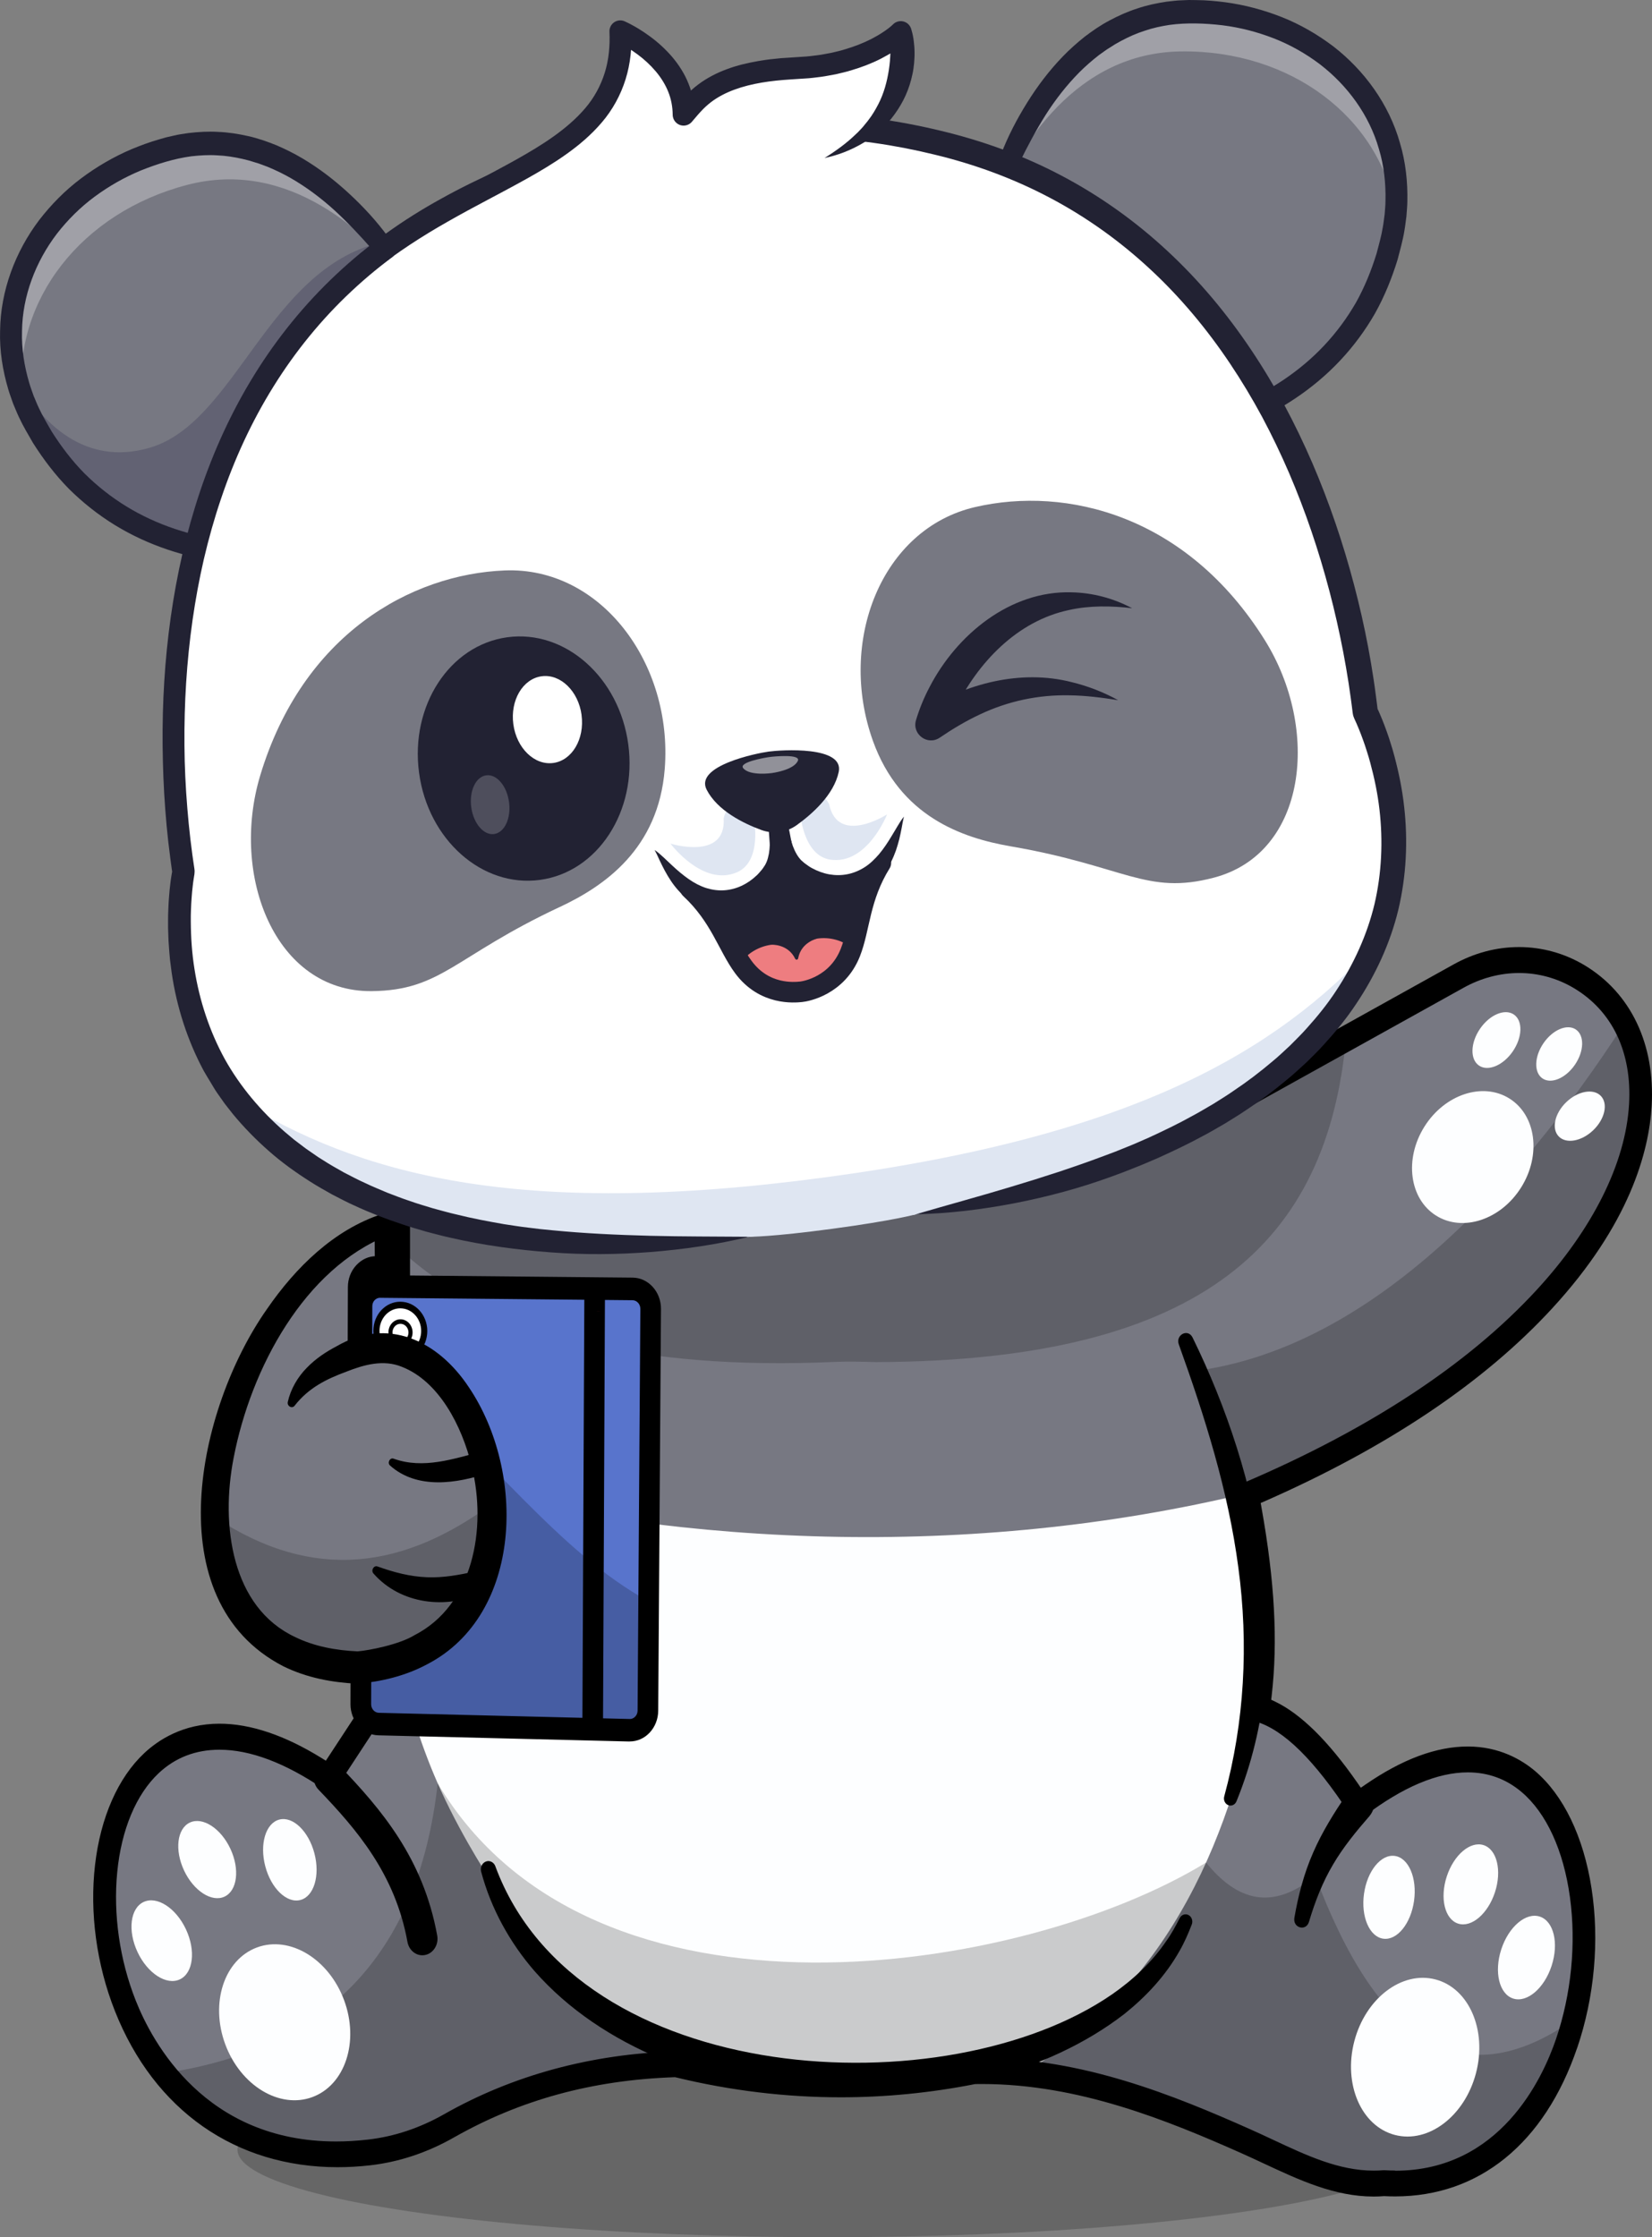 <?xml version="1.0" encoding="UTF-8"?>
<svg id="Layer_1" data-name="Layer 1" xmlns="http://www.w3.org/2000/svg" viewBox="0 0 369.35 500">
  <rect x="0" y="0" width="369.35" height="500" fill="#808080" stroke="none"/>
  <defs>
    <style>
      .cls-1 {
        fill: #512717;
      }

      .cls-2 {
        fill: #fff;
      }

      .cls-3 {
        opacity: .5;
      }

      .cls-4 {
        stroke: #223;
        stroke-linecap: round;
        stroke-linejoin: round;
        stroke-width: 4.6px;
      }

      .cls-4, .cls-5 {
        fill: none;
      }

      .cls-6 {
        opacity: .2;
      }

      .cls-7 {
        fill: #dfe6f2;
      }

      .cls-8 {
        fill: #223;
      }

      .cls-9 {
        fill: #e23a3a;
      }

      .cls-10 {
        fill: #626273;
      }

      .cls-11 {
        fill: #fdfeff;
      }

      .cls-12 {
        fill: #ee7d80;
      }

      .cls-13 {
        fill: #777882;
      }

      .cls-14 {
        fill: #5874cc;
      }

      .cls-15 {
        opacity: .2;
      }

      .cls-16 {
        fill: #62537c;
      }

      .cls-17 {
        opacity: .3;
      }
    </style>
  </defs>
  <g class="cls-6">
    <ellipse cx="185.06" cy="480.42" rx="131.97" ry="19.58"/>
  </g>
  <g>
    <g>
      <path class="cls-11" d="m351.82,451.37c-5.15,20.34-19.07,37.87-42.37,36.54-10.92.91-20.57-4.77-30.71-9.28-16-7.14-32.29-13.54-49.73-15.3-3.68-.38-7.41-.55-11.2-.47-22.22,4.43-44.43,3.92-66.63-1.54-.16,0-.32,0-.48.02-.32,0-.63.03-.94.03-17.4.73-33.95,4.96-49.38,13.72-5.57,3.16-11.63,5.24-17.88,5.95-20.95,2.39-36.11-5.56-45.82-17.7-26.97-33.64-12.18-99.39,36.86-66.07l10.21-15.56,5.38-8.21v-124.18l174.8,3.36,69.95-38.88c47.75-1.7,54.12,72.78-52.97,119.4-.66.29-1.33.58-2,.86,2.54,13.21,4.14,26.35,3.34,39.25-.18,2.87-.47,5.73-.9,8.57,6.83,1.94,14.28,9.3,22.29,21.54,39.94-30.34,57.04,12.94,48.17,47.93Z"/>
      <path class="cls-13" d="m280.92,333.21c-1.6.39-3.2.78-4.8,1.14-61.7,14.31-127.91,11.34-186.99-5.08v-79.94l174.8,3.36,37.01-20.57,25.21-14.01c8.36-4.65,18.34-4.84,26.63-.02,4.45,2.59,7.96,6.25,10.36,10.74,12.75,23.9-5.99,71.19-82.22,104.38Z"/>
      <g class="cls-6">
        <path d="m280.92,333.21c-1.6.39-3.2.78-4.8,1.14-3.04-8.36-5.62-18.46-8.33-28.03,37.3-5.18,70.25-38.71,95.34-77.49,12.75,23.9-5.99,71.19-82.22,104.38Z"/>
      </g>
      <path class="cls-13" d="m150.7,461.35c-.32,0-.63.03-.94.03-17.4.73-33.95,4.96-49.38,13.72-5.57,3.16-11.63,5.24-17.88,5.95-79,9.01-75.69-129.12-8.96-83.77l10.21-15.56,5.38-8.21v-2.34c2.14,9.79,5.18,19.68,9.46,29.02,5.28,11.54,11.92,21.31,11.92,21.31,13,19.12,26.79,29.06,36.05,36.47,1.32,1.06,2.71,2.18,4.14,3.37Z"/>
      <path class="cls-13" d="m309.45,487.91c-10.92.91-20.57-4.77-30.71-9.28-16-7.14-32.29-13.54-49.73-15.3,32.92-20.3,46.61-52.86,53.25-90.01-.18,2.87-.47,5.73-.9,8.57,6.83,1.94,14.28,9.3,22.29,21.54,63.16-47.97,69.19,88.1,5.8,84.47Z"/>
      <g class="cls-6">
        <path d="m351.82,451.37c-5.15,20.34-19.07,37.87-42.37,36.54-10.92.91-20.57-4.77-30.71-9.28-16-7.14-32.29-13.54-49.73-15.3-3.68-.38-7.41-.55-11.2-.47-22.22,4.43-44.43,3.92-66.63-1.54-.16,0-.32,0-.48.02-.32,0-.63.03-.94.03-17.4.73-33.95,4.96-49.38,13.72-5.57,3.16-11.63,5.24-17.88,5.95-20.95,2.39-36.11-5.56-45.82-17.7,35.17-5.22,56.8-25.45,61.18-64.79,34.62,58.3,131.15,42.62,171.79,17.71,6.9,8.54,14.81,10.91,24.41,2.98,13.41,35.73,31.74,50.38,57.76,32.13Z"/>
      </g>
      <path d="m352.61,457.74c3.88-11.4,5.03-24.08,3.22-35.71-1.78-11.53-6.28-20.84-12.64-26.23-2.95-2.49-7.95-5.47-15.02-5.47s-14.66,2.85-22.85,8.48l-1.07.74-.74-1.07c-3.28-4.72-6.51-8.64-9.58-11.66-3.03-2.97-6.01-5.18-8.88-6.54l-.84-.4.11-.93c1.4-12.14.68-25.5-2.28-42.03l-.18-1.01.94-.41c27.37-12.03,48.99-26.53,64.24-43.1,17.28-18.76,21.63-34.95,22.23-45.22.81-13.81-4.67-25.29-15.04-31.48-4.42-2.64-9.47-4.04-14.6-4.04s-10.06,1.34-14.61,3.86l-61.35,34.1-.31.17h-.35s-173.85-3.34-173.85-3.34h-.03c-.66,0-1.28.28-1.75.79-.51.54-.8,1.31-.8,2.1v123.22l-.21.33-12.82,19.55-.7,1.06-1.08-.67c-8.18-5.04-15.81-7.6-22.69-7.6-8.12,0-13.65,3.59-16.85,6.6-5.85,5.49-9.75,14.35-10.98,24.94-1.24,10.68.33,22.28,4.43,32.65,2.18,5.51,4.98,10.52,8.32,14.88,3.29,4.29,7.11,7.97,11.37,10.95,4.25,2.97,8.95,5.25,13.96,6.77,5.07,1.54,10.5,2.33,16.13,2.33,2.38,0,4.83-.14,7.29-.42,6.46-.74,12.77-2.83,18.76-6.24,14.82-8.41,30.94-12.81,49.26-13.45h.18s.17.04.17.04c12.16,2.95,24.56,4.45,36.84,4.45,9.98,0,20.06-.99,29.96-2.94l.11-.02h.12c.47-.01.95-.01,1.43-.01,21.47,0,41.31,8.04,58.23,15.58,1.6.71,3.21,1.47,4.76,2.19l.07.03c7.73,3.61,15.72,7.35,24.46,7.35.76,0,1.53-.03,2.28-.09h.08s.08,0,.08,0c.8.04,1.61.06,2.4.06,4.64,0,9.09-.74,13.22-2.18,4.09-1.43,7.92-3.58,11.37-6.38,3.46-2.81,6.58-6.3,9.25-10.38,2.72-4.14,5.01-8.91,6.81-14.19Zm-40.69,27.36c-.77,0-1.56-.02-2.34-.07-.04,0-.09,0-.13,0-.06,0-.12,0-.17,0-.71.06-1.43.09-2.15.09-7.76,0-14.95-3.36-22.55-6.92-1.6-.75-3.25-1.52-4.91-2.26-17.35-7.73-37.73-15.98-60.06-15.98-.61,0-1.23,0-1.84.02-.13,0-.26.02-.39.04-9.71,1.93-19.6,2.92-29.4,2.92-12.09,0-24.29-1.49-36.25-4.43-.18-.04-.35-.06-.54-.06-.02,0-.04,0-.06,0-19,.6-36.45,5.33-51.85,14.07-5.44,3.09-11.16,4.99-17.01,5.66-2.43.28-4.83.42-7.13.42-29.19,0-41.06-22.05-44.81-31.54-3.58-9.05-5.04-19.22-4.12-28.64.93-9.53,4.23-17.39,9.27-22.13,3.7-3.48,8.27-5.24,13.58-5.24,6.88,0,14.68,2.94,23.2,8.72.39.27.84.41,1.29.41.8,0,1.56-.43,2.03-1.16l15.59-23.77c.32-.5.5-1.11.5-1.72v-121.24l1.33.03,170.88,3.28h0c.41,0,.82-.1,1.16-.29l62.21-34.57c3.86-2.15,8.15-3.28,12.39-3.28,4.31,0,8.55,1.17,12.25,3.38,8.63,5.15,13.01,14.38,12.33,25.98-.77,13.14-8.13,27.9-20.73,41.55-15.26,16.54-37.28,31.02-65.45,43.04-1.17.5-1.86,1.93-1.59,3.32,3.66,19.09,4.41,33.5,2.41,46.73-.22,1.48.61,2.92,1.89,3.29,3.09.88,6.44,3.08,9.96,6.56,3.42,3.38,7.09,8.06,10.91,13.9.48.74,1.23,1.17,2.04,1.17.5,0,.98-.17,1.4-.49,8.55-6.49,16.32-9.78,23.11-9.78,4.53,0,8.57,1.47,12.01,4.38,5.56,4.7,9.4,13.07,10.83,23.56,1.41,10.37.3,21.62-3.12,31.66-3.01,8.85-12.55,29.43-35.96,29.43Z"/>
      <path d="m266.62,298.9c15.28,31.15,23.5,70.15,9.83,103.68-.33.81-1.19,1.17-1.93.82-.68-.33-1.02-1.15-.81-1.91,4.54-16.63,5.47-34.04,3.16-51.13-2.26-17.2-7.49-33.72-13.32-49.91-.74-2.12,2.03-3.59,3.07-1.55h0Z"/>
      <path d="m110.75,417.1c18.42,49.87,101.03,54.08,137.93,28.59,4.61-3.22,8.85-7.11,12.1-11.92,1.13-1.56,2.05-3.27,2.93-5.01.38-.84,1.33-1.18,2.09-.72.68.41.95,1.32.65,2.08-.78,2-1.63,3.99-2.7,5.84-3.13,5.59-7.52,10.26-12.32,14.11-34.59,26.81-101.85,24.65-131.9-9.52-5.48-6.3-9.76-13.96-11.96-22.26-.26-.97.25-1.99,1.15-2.28.84-.27,1.71.22,2.03,1.08h0Z"/>
      <path d="m94.42,436.99c-1.58,0-3-1.22-3.32-2.98-2.75-15.18-11.34-25.14-19.9-34.05-1.35-1.41-1.4-3.75-.11-5.23s3.44-1.53,4.79-.12c9.34,9.73,18.73,20.67,21.87,37.97.36,2-.83,3.95-2.67,4.34-.22.05-.44.07-.66.07Z"/>
      <path d="m306.25,405.8c-3.05,3.51-5.93,7.01-8.22,10.92-2.31,3.89-4.02,8.24-5.38,12.82-.67,2.16-3.61,1.35-3.26-.9.85-4.92,2.13-9.9,4.2-14.6,2.04-4.71,4.75-8.96,7.45-12.98,2.96-4.07,8.35.82,5.2,4.74h0Z"/>
      <ellipse class="cls-11" cx="316.41" cy="459.81" rx="17.96" ry="14.06" transform="translate(-208.39 649.87) rotate(-75.38)"/>
      <ellipse class="cls-11" cx="341.28" cy="437.51" rx="9.63" ry="5.92" transform="translate(-180.51 626.24) rotate(-71.93)"/>
      <ellipse class="cls-11" cx="328.85" cy="421.15" rx="9.22" ry="5.67" transform="translate(-173.53 603.14) rotate(-71.93)"/>
      <ellipse class="cls-11" cx="310.57" cy="424.05" rx="9.34" ry="5.65" transform="translate(-152.33 673.05) rotate(-82.06)"/>
      <ellipse class="cls-11" cx="63.65" cy="451.96" rx="14.17" ry="17.83" transform="translate(-152.99 50.23) rotate(-20.32)"/>
      <ellipse class="cls-11" cx="36.13" cy="433.75" rx="5.98" ry="9.55" transform="translate(-180.62 56.3) rotate(-25.11)"/>
      <ellipse class="cls-11" cx="46.3" cy="415.62" rx="5.72" ry="9.14" transform="translate(-171.97 58.91) rotate(-25.11)"/>
      <ellipse class="cls-11" cx="64.77" cy="415.66" rx="5.68" ry="9.29" transform="translate(-103.46 30.09) rotate(-14.72)"/>
      <ellipse class="cls-11" cx="329.28" cy="258.6" rx="15.44" ry="12.77" transform="translate(-64.67 400.39) rotate(-57.94)"/>
      <ellipse class="cls-11" cx="334.55" cy="232.41" rx="6.91" ry="4.45" transform="translate(-46.13 377.38) rotate(-55.63)"/>
      <ellipse class="cls-11" cx="348.59" cy="235.53" rx="6.62" ry="4.26" transform="translate(-42.6 390.32) rotate(-55.63)"/>
      <ellipse class="cls-11" cx="353.2" cy="249.43" rx="6.53" ry="4.35" transform="translate(-74.32 314.19) rotate(-43.84)"/>
      <g class="cls-6">
        <path d="m300.94,232.11c-4.17,44.79-30.99,72.04-105.01,72.31-3.11-.08-6.23-.18-9.34-.04-43.21,1.93-76.77-5.97-97.47-25.41v-29.63l174.8,3.36,37.01-20.57Z"/>
      </g>
    </g>
    <g>
      <path class="cls-14" d="m145.48,292.52l-.46,65.4-.17,24.41c-.01,2.46-1.88,4.42-4.15,4.37l-10.55-.26-42.02-1.04-3.48-.08c-1.57-.04-2.93-1.04-3.57-2.49-.27-.59-.42-1.25-.42-1.95l.23-79.02.03-9.95c.01-2.45,1.85-4.42,4.1-4.39l56.42.54c2.25.02,4.06,2.02,4.04,4.46Z"/>
      <polygon class="cls-14" points="132.9 289.41 144.41 289.5 143.59 383.65 133.72 384.53 132.9 289.41"/>
      <line class="cls-5" x1="130.77" y1="287.96" x2="130.16" y2="386.43"/>
      <path d="m140.8,389.21s-.1,0-.15,0l-56.05-1.38c-3.45-.08-6.25-3.21-6.24-6.96l.26-88.97c0-1.85.67-3.59,1.88-4.89,1.2-1.3,2.79-2.01,4.48-2.01.02,0,.04,0,.06,0l56.41.54c3.51.03,6.35,3.17,6.33,6.99l-.62,89.8c-.01,1.86-.7,3.61-1.92,4.91-1.2,1.27-2.77,1.96-4.44,1.96Zm-55.81-99.17c-.47,0-.91.2-1.24.55-.33.35-.51.82-.51,1.33l-.26,88.97c0,1.03.77,1.89,1.73,1.91l56.05,1.38c.47.03.93-.18,1.27-.54.33-.35.52-.83.52-1.33l.62-89.8c0-1.05-.78-1.91-1.76-1.92l-56.41-.54h-.02Z"/>
      <rect x="83.47" y="334.93" width="98.51" height="4.61" transform="translate(-205.1 468.44) rotate(-89.74)"/>
      <path class="cls-5" d="m132.91,287.98c-.12,32.84-.24,65.67-.37,98.51"/>
      <g class="cls-6">
        <path d="m80.9,301.86l-.23,79.02c0,.7.15,1.36.42,1.95l7.05,2.57,42.02,1.03,10.55.26c2.27.06,4.14-1.9,4.15-4.37l.17-24.41c-10.28-5.69-19.01-13.76-27.92-22.69-8.25-8.27-16.66-17.26-26.64-25.77-3.02-2.59-6.2-5.14-9.56-7.6Z"/>
      </g>
      <g>
        <ellipse class="cls-2" cx="89.82" cy="297.82" rx="5.38" ry="5.83" transform="translate(-3.65 1.13) rotate(-.7)"/>
        <path d="m89.53,304c-.21,0-.42-.01-.64-.04-3.31-.37-5.72-3.6-5.38-7.18h0c.16-1.74.94-3.3,2.19-4.4,1.25-1.1,2.82-1.6,4.42-1.42,3.31.37,5.72,3.6,5.38,7.18-.16,1.74-.94,3.3-2.19,4.4-1.08.95-2.41,1.46-3.78,1.46Zm-4.66-7.07h0c-.26,2.77,1.61,5.26,4.16,5.54,1.24.14,2.45-.25,3.42-1.1.96-.85,1.56-2.05,1.69-3.4.26-2.77-1.61-5.26-4.16-5.54-1.24-.14-2.45.25-3.42,1.1-.96.85-1.56,2.05-1.69,3.39Z"/>
        <path d="m89.55,300.73c-.09,0-.19,0-.28-.02-1.48-.17-2.56-1.61-2.41-3.22h0c.07-.78.42-1.48.98-1.98.56-.49,1.26-.72,1.98-.64,1.48.17,2.56,1.61,2.41,3.22-.07.78-.42,1.48-.98,1.98-.49.43-1.08.65-1.7.65Zm-.02-4.87c-.41,0-.8.15-1.12.43-.37.33-.6.79-.65,1.3h0c-.1,1.06.62,2.02,1.6,2.13.48.05.94-.1,1.31-.42.37-.33.6-.79.65-1.3.1-1.06-.62-2.02-1.6-2.13-.06,0-.13-.01-.19-.01Z"/>
      </g>
    </g>
    <g>
      <g>
        <line class="cls-5" x1="86.13" y1="283.29" x2="86.04" y2="273.72"/>
        <path class="cls-16" d="m79.82,372.67c-54.03-2.24-30.48-86.42,6.21-98.95l-2.08,9.56c-2.14.09-3.87,2.02-3.87,4.38l-.05,13.6-.22,1.04c.08-.03.15-.05.22-.08,29.36-10.28,49.45,66.26-.21,70.45Z"/>
      </g>
      <g>
        <line class="cls-5" x1="86.13" y1="283.29" x2="86.04" y2="273.72"/>
        <path class="cls-13" d="m79.82,372.67c-22.19-.92-31.3-15.66-31.78-33.57-.7-25.72,16.37-57.99,37.99-65.38l-2.08,9.56c-2.14.09-3.87,2.02-3.87,4.38l-.05,13.6-.22,1.04c.08-.03.15-.05.22-.08,15.77-5.52,28.87,14.02,29.91,33.93.9,17.15-7.14,34.58-30.12,36.52Z"/>
      </g>
      <g class="cls-6">
        <path d="m79.82,372.67c-22.19-.92-31.3-15.66-31.78-33.57,22.5,14.85,42.66,11.14,61.9-2.95.9,17.15-7.14,34.58-30.12,36.52Z"/>
      </g>
      <g>
        <path d="m86.13,285.8c-1.26,0-2.29-1.11-2.31-2.49l-.09-9.57c-.01-1.39,1.01-2.53,2.28-2.54h.02c1.26,0,2.29,1.11,2.31,2.49l.09,9.57c.01,1.39-1.01,2.53-2.28,2.54h-.02Z"/>
        <path d="m80.03,304.74h0c-1.27,0-2.3-1.14-2.3-2.53l.05-14.57c0-1.85.68-3.59,1.89-4.89,1.22-1.31,2.85-2.06,4.54-2l1.95.02c1.27.01,2.3,1.15,2.29,2.54,0,1.38-1.04,2.5-2.31,2.5h-.02l-1.95-.02h-.02c-.47,0-.91.2-1.24.55-.33.36-.51.83-.51,1.33l-.05,14.57c0,1.39-1.04,2.51-2.31,2.51Z"/>
        <path d="m86.73,276.12c-18.57,7.37-30.62,29.5-34.51,49.78-2.92,15-.44,33.34,13.79,39.98,4.26,2.08,9.08,2.97,13.95,3.19,2.6-.22,9.32-1.53,12.73-3.63,13.01-6.68,16.25-23.66,12.77-37.78-2.2-9.06-7.36-18.97-15.62-22.19-4.09-1.68-8.43-.48-12.38,1.08-4.43,1.64-8.43,3.58-11.56,7.58-.57.81-1.79.13-1.55-.83.64-2.85,2.21-5.55,4.23-7.59,2.01-2.09,4.36-3.62,6.73-4.86,11.23-6.5,22.52-1.42,29.56,9.26,12.71,18.91,11.99,50.7-9.28,61.8-5,2.69-10.4,3.94-15.71,4.39-5.56-.27-11.24-1.29-16.56-3.91-28.5-14.73-19.21-57.65-3.67-79.77,6.51-9.47,15.08-17.79,25.7-21.28,2.9-.85,4.21,3.7,1.38,4.8h0Z"/>
      </g>
      <path d="m109.2,329.19c-6.99,2.35-15.89,3.79-22-1.66-.68-.63,0-1.86.82-1.52,6.66,2.38,13.3.04,19.92-1.66,2.85-.68,4.01,3.77,1.27,4.84h0Z"/>
      <path d="m107.73,355.97c-7.85,3.74-18.14,2.63-24.23-4.3-.63-.7.08-1.9.92-1.57,3.67,1.31,7.23,2.25,11,2.4,3.7.16,7.29-.52,10.94-1.33,2.71-.53,3.86,3.58,1.37,4.8h0Z"/>
    </g>
  </g>
  <g>
    <path class="cls-9" d="m134.28,293.08c-.3-.01-.59-.02-.88-.05.13,0,.45,0,.88.05"/>
    <polygon class="cls-1" points="177.21 196.75 176.88 196.85 176.86 196.74 177.21 196.75"/>
    <path class="cls-13" d="m77.18,102.97c19.29-24.39,14.69-40.46,6.66-50.04-10.14-12.1-26.13-24.9-46.03-19.7C9.46,40.63-6.19,68.31,7.41,94.16c8.13,15.45,20.36,22.91,31.13,26.47,12.1,4,24.33.41,38.63-17.66"/>
    <path class="cls-13" d="m77.18,102.97c-14.3,18.07-26.53,21.66-38.63,17.66-10.77-3.56-23.01-11.02-31.14-26.47-1.6-3.04-2.8-6.11-3.61-9.17-6.13-22.92,9-45.23,34.01-51.77,19.9-5.2,35.89,7.6,46.02,19.71.36.43.71.86,1.05,1.32,7.34,9.71,10.73,25.42-7.71,48.72"/>
    <path class="cls-10" d="m77.18,102.97c-14.3,18.07-26.53,21.66-38.63,17.66-10.77-3.56-23.01-11.02-31.14-26.47-1.6-3.04-2.8-6.11-3.61-9.17,5.53,9.4,15.08,19.33,29.67,15.08,19.21-5.59,26.33-39.63,51.42-45.83,7.34,9.71,10.73,25.42-7.71,48.72"/>
    <g class="cls-17">
      <path class="cls-2" d="m92.58,65.12c-10.38-13.46-28.16-29.69-50.76-23.79C18.19,47.51,2.98,67.12,4.92,88.52c-8.77-24.11,6.6-48.42,32.9-55.29,27.26-7.12,47.18,19.52,54.77,31.89"/>
    </g>
    <path class="cls-8" d="m91.17,65.15c-5.33-6.38-10.47-12.72-16.42-18.18-2.98-2.71-6.2-5.11-9.63-7.1-1.71-.99-3.49-1.84-5.29-2.59l-1.37-.51-.69-.25-.7-.21c-.47-.14-.93-.3-1.39-.43l-1.41-.35c-1.89-.43-3.8-.74-5.72-.81-1.92-.13-3.85,0-5.77.21-3.8.51-7.66,1.71-11.33,3.19-3.67,1.52-7.13,3.5-10.31,5.85-3.18,2.35-6,5.16-8.42,8.27-4.76,6.25-7.7,13.92-7.8,21.77-.12,3.92.51,7.84,1.63,11.61.27.95.64,1.86.95,2.8.4.91.74,1.83,1.17,2.72.82,1.8,1.87,3.52,2.86,5.26,2.14,3.38,4.56,6.57,7.36,9.41,2.82,2.8,5.96,5.28,9.35,7.36,6.79,4.17,14.57,6.67,22.52,7.69h.02c1.34.18,2.29,1.41,2.12,2.75-.17,1.35-1.4,2.3-2.74,2.12-8.56-1.1-17.01-3.8-24.46-8.37-3.72-2.28-7.17-5.01-10.28-8.09-3.07-3.12-5.72-6.61-8.05-10.29-1.08-1.89-2.21-3.74-3.13-5.75-.48-.99-.87-2.03-1.31-3.04-.35-1.05-.76-2.07-1.07-3.14C.6,82.81-.12,78.36.02,73.91c.1-8.93,3.41-17.68,8.73-24.71,2.7-3.5,5.82-6.66,9.34-9.3,3.51-2.64,7.33-4.86,11.35-6.57,2.02-.83,4.07-1.6,6.17-2.19l1.57-.45,1.63-.37c1.08-.28,2.19-.4,3.3-.58,2.22-.26,4.47-.4,6.7-.26,2.24.09,4.46.44,6.64.93,2.19.48,4.29,1.23,6.34,2.05,2.03.87,4.01,1.86,5.9,2.98,3.77,2.25,7.23,4.92,10.4,7.86,3.17,2.93,6.1,6.11,8.63,9.56,2.54,3.44,4.79,7.09,6.53,11,.28.63,0,1.36-.62,1.64-.51.23-1.1.08-1.45-.33"/>
    <path class="cls-13" d="m246.14,80.29c-25-18.44-24.76-35.16-19.53-46.52,6.61-14.35,18.69-30.92,39.25-31.15,29.3-.33,51.64,22.25,45.29,50.78-3.8,17.05-13.65,27.47-23.11,33.75-10.63,7.05-23.37,6.81-41.9-6.86"/>
    <g class="cls-17">
      <path class="cls-2" d="m221.37,47.83c6.49-15.73,19.4-36.08,42.75-36.34,24.42-.27,44.23,14.64,47.97,35.79,2.15-25.58-19.04-44.98-46.21-44.67-28.17.32-40.41,31.28-44.5,45.22"/>
    </g>
    <path class="cls-8" d="m220.4,46.78c.65-4.22,1.87-8.34,3.42-12.33,1.54-4,3.53-7.83,5.82-11.5,2.28-3.67,4.92-7.16,7.97-10.32,1.53-1.58,3.18-3.05,4.91-4.43,1.77-1.34,3.6-2.61,5.59-3.65,1.97-1.05,4.02-1.97,6.16-2.65,2.12-.73,4.33-1.19,6.53-1.52,1.11-.11,2.22-.29,3.33-.31l1.67-.07,1.64.02c2.18.01,4.36.21,6.53.49,4.33.58,8.6,1.72,12.68,3.34,4.08,1.62,7.92,3.85,11.44,6.51,6.97,5.39,12.46,12.95,14.89,21.54,1.29,4.26,1.77,8.74,1.67,13.16-.01,1.11-.14,2.21-.21,3.31-.16,1.09-.26,2.19-.46,3.27-.36,2.19-.97,4.27-1.51,6.38-1.28,4.16-2.93,8.24-5.07,12.06-2.18,3.79-4.8,7.34-7.8,10.52-5.99,6.38-13.44,11.21-21.41,14.53-1.25.52-2.68-.07-3.2-1.33-.52-1.25.07-2.69,1.32-3.21h.02c7.4-3.09,14.26-7.55,19.72-13.37,2.73-2.9,5.11-6.12,7.1-9.57,1.95-3.48,3.45-7.2,4.63-11.02.5-1.94,1.07-3.88,1.38-5.83.19-.97.27-1.96.42-2.94.06-.98.18-1.97.18-2.95.09-3.93-.33-7.88-1.47-11.63-2.16-7.55-7-14.17-13.23-18.95-3.14-2.36-6.6-4.33-10.28-5.76-3.68-1.43-7.54-2.43-11.48-2.92-3.93-.46-7.97-.6-11.77-.09-1.91.29-3.8.69-5.62,1.32-1.84.58-3.6,1.38-5.31,2.29l-1.27.71c-.42.25-.82.53-1.23.78l-.62.39-.6.42-1.19.85c-1.54,1.2-3.03,2.49-4.43,3.9-2.78,2.82-5.26,5.99-7.43,9.39-4.32,6.84-7.61,14.31-11.09,21.87-.29.62-1.02.89-1.64.61-.51-.24-.79-.78-.7-1.32"/>
    <path class="cls-2" d="m204.69,271.4c53.79-8.27,92.6-30.46,103.86-63.82,8.48-25.14-3.28-48.24-3.29-48.28-.48-1.38-7.91-101.16-88.68-125.5-22.77-6.86-43.29-6.74-63.2-4.29h0c-19.86,2.9-39.68,8.22-59.84,20.87C22.01,95.24,41.07,193.46,40.97,194.92c0,.04-5.28,25.43,9.51,47.44,19.62,29.2,62.9,40.33,116.95,34.07"/>
    <path class="cls-2" d="m308.54,207.58c-.74,2.18-1.59,4.3-2.55,6.38-13.82,29.81-51.02,49.71-101.3,57.44l-37.25,5.02c-51.21,5.93-92.73-3.74-113.65-29.6-1.17-1.44-2.27-2.93-3.31-4.47-14.79-22.01-9.51-47.4-9.51-47.44.11-1.46-18.95-99.68,52.57-144.53,10.08-6.33,20.08-10.82,30.03-14.09,9.96-3.28,19.88-5.33,29.8-6.78,19.92-2.45,40.44-2.57,63.2,4.29,80.77,24.33,88.2,124.12,88.69,125.5,0,.04,11.77,23.13,3.29,48.28"/>
    <path class="cls-2" d="m144.71,34.82c4.81-3.31,6.22-5.9,8.14-9.21"/>
    <path class="cls-8" d="m144.71,34.82c1.47-1.52,2.81-3.13,3.77-4.86.98-1.73,1.56-3.56,2.25-5.58l4.23,2.47c-1.37,1.56-2.87,3.35-4.64,4.73-1.76,1.4-3.68,2.4-5.61,3.24"/>
    <path class="cls-13" d="m125.09,202.74c10.04-4.7,22.12-13,23.53-30.88,1.85-23.54-14.26-45.22-35.76-44.37-20.94.83-45.17,14.25-54.68,45.82-6.75,22.4,3.32,48.45,24.97,48.2,15.61-.18,18.4-7.75,41.94-18.78"/>
    <path class="cls-8" d="m140.47,166.37c2.01,14.97-6.83,28.53-19.75,30.28-12.92,1.75-25.02-8.97-27.03-23.95-2.01-14.97,6.83-28.53,19.75-30.28,12.92-1.75,25.02,8.97,27.03,23.95"/>
    <path class="cls-2" d="m130.02,159.8c.72,5.35-2.11,10.15-6.32,10.72-4.21.57-8.21-3.31-8.93-8.66-.72-5.35,2.11-10.15,6.33-10.72,4.21-.57,8.21,3.31,8.93,8.66"/>
    <g class="cls-15">
      <path class="cls-2" d="m113.81,179.27c.49,3.62-1.01,6.81-3.34,7.13-2.33.32-4.62-2.36-5.11-5.99-.49-3.62,1.01-6.81,3.34-7.13,2.33-.32,4.62,2.36,5.11,5.99"/>
    </g>
    <path class="cls-13" d="m225.98,189.15c-10.92-1.88-24.75-6.68-30.81-23.56-7.97-22.21,1.88-47.4,22.83-52.26,20.41-4.74,47.32,1.79,64.78,29.73,12.39,19.82,9.53,47.62-11.42,53.1-15.11,3.96-19.79-2.6-45.39-7.01"/>
    <path class="cls-8" d="m196.94,192.86c-4.81,7.74-4.66,14.56-6.83,20.04-2.93,7.39-9.89,8.65-11.01,8.76-1.51.14-8.21.83-12.91-5.54-3.5-4.74-5.19-11.33-11.85-17.52,5.4-7.11,20.84-6.29,20.84-6.29,0,0,14.67-4.88,21.76.55"/>
    <polygon class="cls-1" points="176.41 192.5 176.08 192.59 176.07 192.49 176.41 192.5"/>
    <path class="cls-12" d="m190.49,211.86c-.11.35-.25.7-.38,1.04-2.92,7.39-9.89,8.65-11,8.76-1.52.14-8.22.82-12.91-5.54-.22-.3-.43-.62-.64-.93,1.61-2.15,4.05-3.66,6.91-4.05,1.87-.25,3.7.02,5.33.7,1.4-1.08,3.09-1.83,4.96-2.08,2.87-.39,5.63.44,7.75,2.11"/>
    <path class="cls-8" d="m182.76,209.75s-3.63.75-4.31,4.43c-.06.35-.52.41-.67.09-1.62-3.37-5.32-3.13-5.32-3.13l1.22-4.51,3.47.33,3.26-1.24,2.35,4.02Z"/>
    <path class="cls-4" d="m196.94,192.86c-4.81,7.74-4.66,14.56-6.83,20.04-2.93,7.39-9.89,8.65-11.01,8.76-1.51.14-8.21.83-12.91-5.54-3.5-4.74-5.19-11.33-11.85-17.52,5.4-7.11,20.84-6.29,20.84-6.29,0,0,14.67-4.88,21.76.55Z"/>
    <path class="cls-2" d="m202.12,182.48c-1.27,2.21-2.77,9.5-7.86,13.27-5.9,4.36-13.2,2.34-16.98-1.42-1.63-1.62-2.52-4.23-2.73-5.77l-.67-4.98.67,4.98c.21,1.55.03,4.3-1.12,6.29-2.66,4.62-9.17,8.51-16.01,5.86-5.9-2.28-9.26-8.92-11.07-10.72,0,0,6.71-20.1,25.37-22.61,18.65-2.51,30.4,15.1,30.4,15.1"/>
    <path class="cls-7" d="m178.87,181.5s.62,9.69,6.74,10.62c8.27,1.25,12.72-10.11,12.72-10.11,0,0-11.01,7.05-12.96-2.3-2.92-5.47-6.5,1.79-6.5,1.79"/>
    <path class="cls-7" d="m168.54,182.89s1.95,9.51-3.71,12.03c-7.65,3.4-14.93-6.38-14.93-6.38,0,0,12.47,3.88,11.9-5.65,1.38-6.05,6.74,0,6.74,0"/>
    <path class="cls-8" d="m176.97,188.23c.23,1.12.25,2.11.2,3.15-.05,1.03-.24,2.06-.58,3.12-.17.53-.38,1.06-.67,1.59-.28.49-.54.91-.83,1.35-.59.85-1.25,1.64-2,2.33-1.47,1.4-3.18,2.54-5.07,3.29-1.89.75-3.95,1.13-6,1.04-2.05-.08-4.04-.61-5.81-1.51-1.79-.9-3.28-2.16-4.51-3.54-1.25-1.37-2.21-2.89-3.05-4.43-.42-.77-.79-1.55-1.17-2.33-.37-.79-.7-1.56-1.13-2.32.74.47,1.39,1.09,2.02,1.66l1.86,1.75c1.22,1.15,2.48,2.21,3.76,3.1,1.28.89,2.61,1.58,3.94,2,1.35.41,2.73.59,4.06.49,1.34-.1,2.64-.45,3.86-1.02,1.22-.58,2.35-1.37,3.33-2.31.25-.23.48-.48.69-.73.24-.24.42-.51.64-.77.19-.26.38-.55.53-.79.13-.21.24-.47.36-.73.23-.54.38-1.18.51-1.84.11-.65.18-1.36.19-1.93v-.2c.02-1.36,1.14-2.44,2.49-2.42,1.17.02,2.14.86,2.36,1.97"/>
    <path class="cls-8" d="m202.12,182.48c-.23.84-.36,1.67-.52,2.52-.16.85-.34,1.69-.54,2.54-.21.85-.47,1.69-.75,2.54-.3.84-.65,1.68-1.06,2.5-.81,1.65-1.93,3.24-3.39,4.59-1.46,1.32-3.22,2.38-5.16,3-1.94.63-4.02.82-6.03.6-2.02-.22-3.97-.84-5.75-1.81-.45-.23-.88-.5-1.31-.78-.44-.26-.83-.6-1.23-.92-.4-.34-.76-.68-1.16-1.08-.42-.44-.76-.89-1.07-1.35-.6-.93-1.05-1.88-1.38-2.85-.32-.98-.56-1.95-.64-3.09-.09-1.35.93-2.52,2.28-2.61,1.16-.08,2.19.68,2.51,1.75l.06.21c.33,1.13.95,2.54,1.67,3.46.18.22.35.45.53.61.21.19.47.42.72.62.54.39,1.07.8,1.67,1.11,1.19.64,2.49,1.13,3.83,1.37,1.33.23,2.69.24,4.02-.02,1.32-.25,2.63-.78,3.84-1.54,1.2-.75,2.29-1.8,3.31-2.99,1.01-1.21,1.92-2.58,2.78-4.02.45-.71.86-1.46,1.31-2.19.45-.73.89-1.5,1.47-2.16"/>
    <path class="cls-8" d="m175.04,178.39l1.93,9.85c.26,1.33-.6,2.63-1.93,2.89-1.33.26-2.62-.6-2.88-1.94-.02-.09-.03-.2-.04-.3l-.72-10.01c-.07-1.02.69-1.9,1.7-1.97.94-.07,1.76.58,1.94,1.48"/>
    <path class="cls-8" d="m187.52,172.52c-1.09,5.13-5.94,9.41-9.42,11.91-2.3,1.64-5.25,2.04-7.9,1.06-4.02-1.48-9.81-4.33-12.21-9-2.74-5.35,11.22-8.16,13.89-8.52,2.68-.36,16.88-1.34,15.64,4.55"/>
    <g class="cls-3">
      <path class="cls-2" d="m178.39,170.01c-.89,2.14-5.86,2.77-5.86,2.77,0,0-4.96.7-6.38-1.12-1.02-1.31,4.79-2.32,5.9-2.47,1.11-.15,6.98-.7,6.34.83"/>
    </g>
    <path class="cls-7" d="m307.03,211.43c-.34.81-.66,1.65-.95,2.52-13.82,29.81-51.02,49.71-101.31,57.44,0,0-4.94,1.39-18.65,3.23-13.7,1.85-18.61,1.79-18.61,1.79-51.21,5.93-92.73-3.74-113.65-29.6-.32-.43-.64-.85-.97-1.27,27.06,16.81,62.32,26.9,131.68,17.58,69.37-9.31,100.73-28.33,122.44-51.69"/>
    <path class="cls-8" d="m204.69,271.4c7.14-2.09,14.25-4.01,21.26-6.13,7.02-2.1,13.97-4.34,20.79-6.9l2.56-.96,2.53-1.02c1.69-.66,3.35-1.42,5.01-2.14,3.3-1.52,6.57-3.08,9.74-4.85,1.6-.84,3.14-1.8,4.71-2.7,1.52-.97,3.08-1.9,4.55-2.94,3-2,5.87-4.19,8.61-6.51,1.39-1.14,2.69-2.38,4-3.6,1.26-1.27,2.55-2.52,3.73-3.86,2.39-2.65,4.64-5.43,6.58-8.41,3.91-5.92,6.91-12.48,8.55-19.33,1.6-6.87,1.93-14.04,1.11-21.11-.4-3.53-1.13-7.03-2.06-10.47-.24-.86-.47-1.72-.76-2.56-.27-.85-.54-1.7-.85-2.53-.29-.84-.62-1.66-.95-2.48-.16-.41-.34-.8-.51-1.21-.09-.2-.18-.39-.27-.59l-.13-.29-.07-.16-.11-.25c-.07-.17-.13-.35-.18-.52l.1.34c-.05-.16-.09-.33-.13-.49-.04-.23-.02-.15-.04-.23l-.04-.28-.06-.46-.11-.88-.23-1.74c-.16-1.15-.32-2.31-.5-3.46-.35-2.3-.76-4.6-1.19-6.89-.88-4.58-1.9-9.14-3.09-13.65-2.37-9.02-5.36-17.88-9.03-26.43-1.84-4.27-3.85-8.46-6.04-12.56-2.2-4.08-4.59-8.06-7.17-11.91-5.15-7.69-11.1-14.83-17.86-21.09-6.74-6.27-14.28-11.66-22.41-15.95-8.13-4.3-16.79-7.48-25.8-9.65-4.49-1.1-9.03-1.98-13.6-2.62-4.58-.63-9.19-1.01-13.81-1.17-9.24-.34-18.57.25-27.78,1.36-9.17,1.33-18.34,3.21-27.18,5.95-4.42,1.37-8.78,2.94-13.04,4.75-4.26,1.81-8.42,3.85-12.46,6.1-8.14,4.46-15.69,9.81-22.43,16.12-6.74,6.29-12.61,13.5-17.49,21.35-4.89,7.84-8.78,16.32-11.74,25.12-1.49,4.4-2.75,8.88-3.81,13.41-1.05,4.54-1.89,9.12-2.55,13.74-1.31,9.23-1.88,18.59-1.8,27.93.03,4.67.26,9.35.64,14.01.19,2.33.42,4.65.69,6.97.14,1.16.28,2.32.44,3.47l.25,1.74.13.88.07.46.03.27c0,.08,0,.01.02.22.01.16.01.31,0,.47v-.32c0,.17-.01.34-.03.51l-.03.25-.03.16-.05.32c-.03.21-.07.42-.1.64-.06.44-.13.87-.17,1.31-.1.88-.2,1.76-.25,2.65-.08.89-.11,1.78-.15,2.67-.05.89-.04,1.79-.04,2.68.02,3.57.26,7.15.83,10.67,1.11,7.04,3.37,13.87,6.76,20.06,3.43,6.15,8.08,11.65,13.43,16.29l2.04,1.71,2.12,1.61c.7.55,1.45,1.02,2.18,1.54.37.25.73.51,1.1.76l1.13.71c1.49.98,3.06,1.83,4.61,2.72,1.59.82,3.17,1.66,4.8,2.39.81.38,1.62.76,2.45,1.1.83.35,1.64.71,2.48,1.05,1.68.64,3.35,1.3,5.06,1.86,1.69.61,3.43,1.1,5.15,1.63,1.75.46,3.47.98,5.24,1.37,3.51.88,7.07,1.55,10.64,2.17,1.8.26,3.58.57,5.39.77l2.71.33,2.72.27c7.24.71,14.54,1.04,21.86,1.23,7.33.19,14.69.15,22.12.22-7.23,1.75-14.6,2.82-22.02,3.41-7.42.57-14.91.64-22.37.07-7.46-.56-14.91-1.56-22.26-3.24-1.84-.39-3.66-.91-5.48-1.37-1.81-.54-3.63-1.03-5.42-1.66-3.59-1.17-7.14-2.54-10.59-4.14-1.74-.77-3.42-1.67-5.11-2.54-1.66-.94-3.33-1.86-4.94-2.9-3.23-2.05-6.35-4.29-9.23-6.84-2.89-2.54-5.59-5.3-8.04-8.28l-1.79-2.28-1.67-2.37c-.56-.79-1.02-1.65-1.53-2.47-.5-.83-1.02-1.65-1.49-2.5-3.66-6.83-6.04-14.29-7.15-21.88l-.37-2.85c-.11-.95-.16-1.91-.24-2.86-.09-.95-.12-1.91-.15-2.87-.04-.96-.07-1.91-.05-2.87.01-.96,0-1.92.06-2.87.04-.96.08-1.92.17-2.87.07-.96.17-1.92.29-2.87.05-.48.13-.96.2-1.44.03-.24.08-.49.12-.73l.06-.37v-.05s0,.04,0,.04c0,.03,0,.05,0,.08,0,.06.01.11.03.17v-.32c0,.08-.01.16,0,.25.01.14,0,0,0,0l-.02-.17-.06-.42-.12-.88-.24-1.78c-.16-1.19-.3-2.38-.44-3.57-.27-2.38-.49-4.77-.67-7.16-.37-4.78-.55-9.56-.6-14.35-.09-9.58.47-19.17,1.81-28.68.67-4.75,1.54-9.48,2.61-14.17,1.09-4.68,2.39-9.32,3.92-13.89,3.06-9.13,7.09-17.97,12.19-26.19,5.09-8.22,11.24-15.79,18.3-22.41,7.04-6.62,15.01-12.27,23.41-16.89,4.2-2.34,8.52-4.47,12.93-6.37,4.42-1.89,8.94-3.54,13.52-4.97,9.18-2.87,18.54-4.83,28.02-6.23,9.51-1.19,19.05-1.81,28.67-1.5,4.8.16,9.6.53,14.36,1.17,4.77.65,9.5,1.55,14.17,2.68,9.33,2.22,18.54,5.53,27.09,10.06,8.57,4.51,16.52,10.19,23.61,16.78,7.11,6.58,13.34,14.05,18.71,22.06,2.69,4,5.17,8.14,7.46,12.38,2.28,4.24,4.36,8.58,6.27,12.99,3.8,8.83,6.89,17.95,9.33,27.22,1.22,4.64,2.29,9.32,3.17,14.03.44,2.36.85,4.72,1.2,7.1.18,1.19.35,2.38.5,3.57l.23,1.78.11.88.05.42.02.16s.02.14,0-.01c-.02-.09-.05-.19-.08-.27l.1.34c0-.07-.01-.14-.03-.21,0-.03-.02-.07-.03-.1l-.02-.04.02.04.16.34c.1.23.21.46.3.68.19.45.39.9.57,1.35.36.9.71,1.8,1.03,2.71.34.9.62,1.82.91,2.74.31.91.55,1.84.81,2.77.99,3.71,1.76,7.48,2.18,11.31.87,7.64.49,15.48-1.3,23.03-1.83,7.56-5.14,14.64-9.42,21.03-2.12,3.21-4.56,6.18-7.13,9-1.27,1.43-2.65,2.75-4,4.09-1.4,1.28-2.8,2.59-4.27,3.79-2.91,2.44-5.95,4.72-9.1,6.79-1.56,1.08-3.18,2.03-4.78,3.04-1.64.93-3.25,1.92-4.92,2.78-3.3,1.81-6.7,3.41-10.12,4.96-1.73.73-3.44,1.5-5.19,2.17l-2.61,1.03-2.63.97c-7.03,2.57-14.27,4.5-21.58,5.93-7.32,1.41-14.71,2.32-22.16,2.48"/>
    <path class="cls-2" d="m82.12,58.58c26.87-21.45,57.83-23.52,56.57-51.57,0,0,14.12,6.1,14.15,18.61,3.07-3.5,6.87-9.61,25.23-10.39,16.21-.68,23.3-8.05,23.3-8.05,0,0,4.49,19.53-17.04,28.13"/>
    <path class="cls-8" d="m80.6,56.66c5.4-4.28,11.17-8.02,17.09-11.37,5.9-3.38,11.95-6.4,17.74-9.63,2.89-1.62,5.72-3.3,8.34-5.17,2.62-1.87,5.05-3.93,7.05-6.28,2.01-2.34,3.47-5.03,4.38-7.92.91-2.89,1.2-6.01,1.06-9.16v-.02c-.06-1.35.97-2.49,2.32-2.55.38-.02.76.06,1.09.21.33.15.55.26.82.39l.75.39c.49.26.97.54,1.44.82.94.57,1.86,1.19,2.75,1.85,1.78,1.32,3.44,2.84,4.91,4.57,1.46,1.74,2.73,3.71,3.6,5.91.89,2.18,1.34,4.57,1.36,6.93l-4.28-1.62c1.34-1.58,3.02-3.6,5.04-5.09,2.01-1.52,4.25-2.65,6.51-3.48,2.27-.85,4.58-1.37,6.88-1.78,1.15-.19,2.3-.38,3.45-.48l1.72-.18,1.72-.11,3.3-.22c1.06-.05,2.11-.2,3.16-.33.53-.05,1.04-.16,1.56-.25.52-.1,1.04-.18,1.55-.29,1.02-.25,2.05-.46,3.05-.79,2.01-.59,3.96-1.34,5.8-2.27.91-.48,1.81-.98,2.64-1.54.43-.27.83-.57,1.22-.86.18-.15.39-.3.56-.45.17-.14.38-.33.44-.4l.07-.07c.96-.94,2.51-.92,3.45.05.32.33.53.75.63,1.17h0c.09.29.13.47.19.69.05.21.1.42.14.63.08.42.16.83.2,1.24.1.82.17,1.65.17,2.47.02.83-.03,1.65-.1,2.47-.08.82-.19,1.64-.37,2.45-.34,1.62-.84,3.21-1.52,4.72-.67,1.51-1.53,2.93-2.49,4.26-.95,1.33-2.06,2.53-3.26,3.6-.57.56-1.23,1.03-1.85,1.52-.66.44-1.29.92-1.97,1.3-2.7,1.6-5.6,2.71-8.56,3.32,2.57-1.6,4.97-3.34,7.03-5.35.54-.47,1-1.03,1.49-1.53l.67-.82c.23-.27.45-.54.65-.82.86-1.1,1.55-2.3,2.18-3.5,1.25-2.42,1.95-5.03,2.36-7.67.1-.66.18-1.33.24-1.99.05-.67.09-1.34.11-2.01.02-.67.02-1.34,0-2.01-.01-.33-.01-.67-.03-.99l-.02-.48c0-.15-.03-.34-.02-.41l4.14,1.15c-.33.33-.54.5-.79.73-.25.22-.49.4-.74.6-.5.37-.99.74-1.51,1.07-1.01.68-2.07,1.26-3.13,1.82-2.13,1.09-4.36,1.93-6.62,2.6-1.13.36-2.27.6-3.42.88-.57.12-1.15.22-1.73.32-.58.1-1.15.22-1.73.28-1.16.14-2.32.31-3.48.36l-3.36.22c-4.29.28-8.57.85-12.4,2.26-1.91.7-3.69,1.61-5.24,2.78-.77.6-1.49,1.23-2.18,1.98-.7.73-1.35,1.54-2.14,2.45-.88,1.02-2.43,1.13-3.44.24-.54-.47-.83-1.14-.84-1.81v-.05c-.02-1.75-.34-3.48-1-5.11-.65-1.63-1.62-3.17-2.8-4.57-1.19-1.4-2.57-2.68-4.09-3.8-.76-.56-1.55-1.09-2.36-1.59-.41-.24-.82-.48-1.23-.7l-.62-.32c-.19-.1-.43-.21-.57-.27l3.41-2.37c.17,3.58-.16,7.28-1.27,10.83-1.1,3.54-2.94,6.88-5.31,9.64-2.36,2.78-5.11,5.1-7.96,7.12-2.85,2.03-5.82,3.79-8.79,5.45-5.95,3.32-11.94,6.31-17.7,9.61-5.78,3.27-11.32,6.87-16.46,10.95h-.01c-1.06.85-2.6.67-3.44-.4-.84-1.06-.66-2.61.4-3.45"/>
    <path class="cls-8" d="m253.1,135.93c-4.66-.55-9.52-.62-14.07.4-11.64,2.45-20.43,11.77-25.49,22.14-.74,1.49-1.41,3.02-2.01,4.56l-5.26-4.09c9.69-6.19,21.95-9.39,33.28-6.5,3.69.89,7.2,2.26,10.45,4.05-3.66-.59-7.27-1.04-10.83-1.09-7.02-.16-13.82,1.3-20.11,4.28-3.1,1.45-6.07,3.22-8.95,5.18-2.72,1.85-6.25-.76-5.32-3.89.77-2.58,1.8-5.07,3.04-7.42,6.07-11.72,18.03-21.58,31.75-21.17,4.71.09,9.39,1.34,13.53,3.55h0Z"/>
  </g>
</svg>